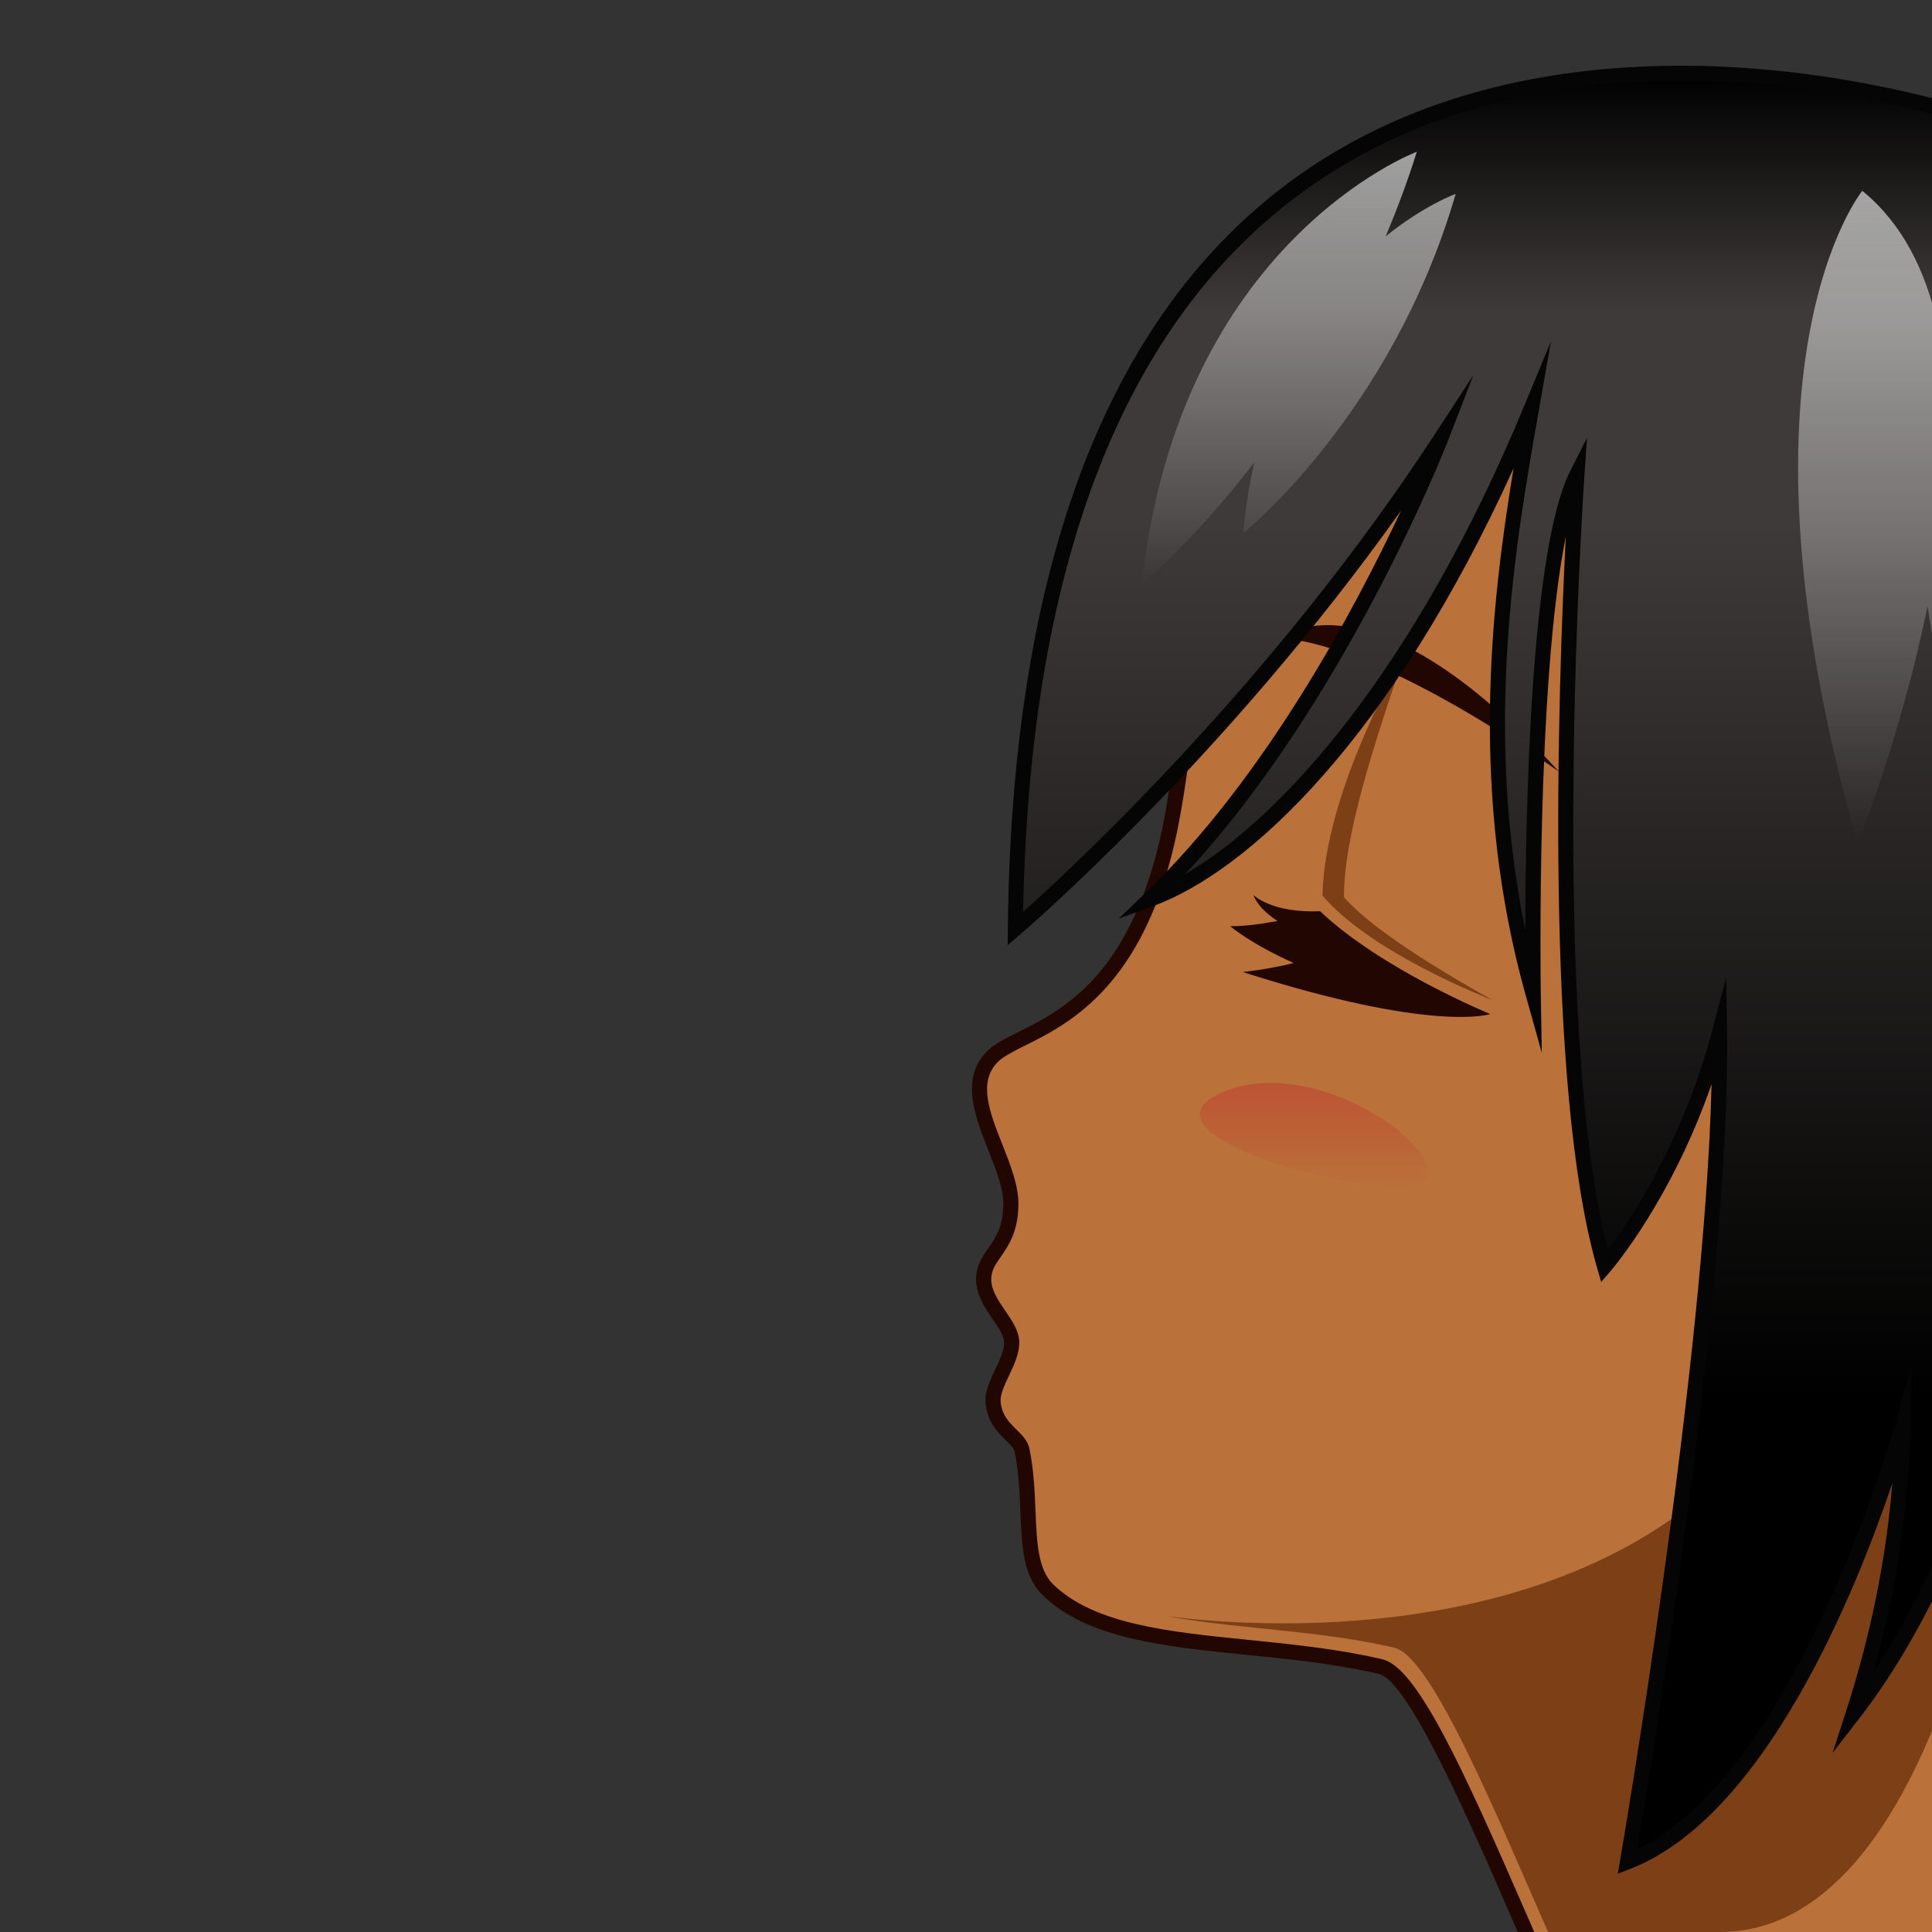 <?xml version="1.0" encoding="utf-8"?>
<!-- Generator: Adobe Illustrator 18.0.0, SVG Export Plug-In . SVG Version: 6.00 Build 0)  -->
<!DOCTYPE svg PUBLIC "-//W3C//DTD SVG 1.1//EN" "http://www.w3.org/Graphics/SVG/1.1/DTD/svg11.dtd">
<svg version="1.1" id="レイヤー_1" xmlns="http://www.w3.org/2000/svg" xmlns:xlink="http://www.w3.org/1999/xlink" x="0px"
	 y="0px" width="64px" height="64px" viewBox="0 0 64 64" style="enable-background:new 0 0 64 64;" xml:space="preserve">
<rect x="0" y="0" width="64" height="64" fill="#333333" stroke="none"/>
<g>
	<g>
		<path style="fill:#BA713A;" d="M32.585,42.383c0,0.804,0.9,1.44,0.926,2.059
			c0.027,0.647-0.657,1.408-0.616,1.99c0.064,0.915,0.863,1.136,0.96,1.609
			c0.38,1.857-0.061,3.725,0.855,4.62c1.903,1.859,5.722,1.674,9.428,2.243
			c0.537,0.083,1.071,0.181,1.597,0.304C46.978,55.498,49.158,60.838,50.988,65
			l20.954,0.005c-1.112-2.482-1.101-4.17-1.428-6.432
			c-1.085-7.504,4.526-4.34,9.884-16.081
			c9.255-20.28,1.036-30.971-12.067-35.267
			C57.969,3.827,45.205,5.016,40.791,17.915c-1.669,4.879-1.506,7.598-2.232,10.385
			c-1.466,5.634-4.78,5.797-5.683,6.7c-1.251,1.251,0.622,3.363,0.61,4.889
			C33.475,41.362,32.585,41.523,32.585,42.383z"/>
		<path style="fill:#210601;" d="M72.328,65.255L50.825,65.25l-0.711-1.627
			c-1.46-3.353-3.459-7.943-4.435-8.172c-0.489-0.113-1.006-0.211-1.578-0.299
			c-0.939-0.145-1.893-0.241-2.813-0.334c-2.711-0.273-5.271-0.532-6.752-1.979
			c-0.647-0.632-0.688-1.622-0.735-2.769c-0.025-0.645-0.053-1.311-0.19-1.979
			c-0.023-0.114-0.147-0.237-0.292-0.379c-0.265-0.262-0.627-0.619-0.672-1.263
			c-0.025-0.353,0.15-0.724,0.32-1.083c0.151-0.318,0.306-0.648,0.295-0.915
			c-0.009-0.212-0.187-0.472-0.374-0.747c-0.259-0.38-0.553-0.81-0.553-1.322
			c0-0.452,0.205-0.747,0.403-1.032c0.242-0.348,0.492-0.708,0.498-1.464
			c0.004-0.521-0.238-1.133-0.495-1.781c-0.441-1.116-0.942-2.382-0.042-3.282
			c0.239-0.239,0.59-0.415,1.036-0.637c1.389-0.692,3.486-1.739,4.582-5.949
			c0.263-1.008,0.411-2.034,0.568-3.119c0.283-1.955,0.604-4.171,1.669-7.284
			c2.755-8.052,9.177-12.486,18.08-12.486c3.123,0,6.503,0.567,9.774,1.64
			c7.188,2.357,12.232,6.444,14.589,11.821c2.757,6.293,1.959,14.297-2.372,23.787
			c-2.607,5.714-5.271,7.927-7.216,9.544c-2.058,1.709-3.19,2.65-2.649,6.397
			c0.068,0.472,0.122,0.918,0.174,1.353c0.198,1.653,0.37,3.081,1.236,5.013
			L72.328,65.255z M51.152,64.75l20.409,0.005c-0.766-1.824-0.932-3.213-1.123-4.806
			c-0.052-0.431-0.104-0.873-0.172-1.34c-0.582-4.024,0.772-5.15,2.823-6.854
			c1.908-1.586,4.521-3.757,7.081-9.366c4.27-9.355,5.066-17.222,2.369-23.379
			c-2.298-5.243-7.237-9.235-14.287-11.546C65.031,6.406,61.705,5.848,58.635,5.848
			c-8.674,0-14.927,4.314-17.607,12.148c-1.05,3.068-1.367,5.26-1.646,7.193
			c-0.159,1.1-0.31,2.139-0.579,3.174c-1.153,4.43-3.463,5.582-4.843,6.271
			c-0.389,0.194-0.724,0.361-0.905,0.543c-0.669,0.668-0.27,1.677,0.152,2.744
			c0.263,0.665,0.535,1.353,0.53,1.97c-0.007,0.911-0.329,1.373-0.587,1.745
			c-0.183,0.263-0.314,0.452-0.314,0.747c0,0.358,0.236,0.705,0.466,1.04
			c0.229,0.336,0.445,0.653,0.461,1.009c0.016,0.389-0.167,0.775-0.344,1.149
			c-0.142,0.301-0.289,0.611-0.273,0.834c0.032,0.455,0.283,0.702,0.525,0.941
			c0.186,0.183,0.377,0.372,0.431,0.636c0.145,0.707,0.175,1.425,0.2,2.059
			c0.043,1.04,0.079,1.938,0.585,2.432c1.354,1.323,3.831,1.574,6.452,1.839
			c0.928,0.094,1.887,0.19,2.84,0.337c0.585,0.09,1.113,0.189,1.615,0.307
			c1.136,0.265,2.63,3.521,4.779,8.459L51.152,64.75z"/>
	</g>
	<path style="fill:#7C3F16;" d="M56.971,64C64.125,64,66.165,49.425,66.165,49.425
		c3-3.417-8.623-0.966-8.623-0.966c-6.248,6.557-17.296,5.297-18.906,5.074
		c1.789,0.337,3.887,0.429,5.961,0.747c0.537,0.082,1.071,0.181,1.597,0.304
		c1.241,0.29,3.421,5.629,5.252,9.792L56.971,64z"/>
	<g>
		<path style="fill:#210601;" d="M40.751,30.68c0.464,0.009,1.042-0.073,1.567-0.171
			c-0.357-0.238-0.671-0.524-0.795-0.861c0,0,0.606,0.609,2.205,0.537
			c2.042,1.935,5.64,3.407,5.64,3.407s-1.859,0.64-8.203-1.393
			c0,0,0.933-0.098,1.689-0.299C41.393,31.245,40.751,30.68,40.751,30.68z"/>
		<path style="fill:#7C3F16;" d="M46.529,21.677c-1.017,2.973-2.017,6.037-2.009,8.045
			c0.559,0.639,1.875,1.703,4.913,3.403c0,0-3.984-1.521-5.624-3.458
			C43.879,26.152,46.529,21.677,46.529,21.677z"/>
		<path style="fill:#210601;" d="M42.411,21.136c0,0,2.943-2.462,9.237,4.432
			C51.648,25.569,45.889,21.383,42.411,21.136z"/>
	</g>
	<g>
		<linearGradient id="SVGID_1_" gradientUnits="userSpaceOnUse" x1="76.139" y1="4.095" x2="76.139" y2="66.167">
			<stop  offset="0" style="stop-color:#000000"/>
			<stop  offset="0.132" style="stop-color:#3E3A39"/>
			<stop  offset="0.251" style="stop-color:#3E3A39"/>
			<stop  offset="0.741" style="stop-color:#000000"/>
		</linearGradient>
		<path style="fill:url(#SVGID_1_);" d="M65.534,17.68l1.86,23.897
			c-3.892,18.715,7.555,24.591,7.555,24.591s-2.184-4.779-2.004-8.486
			c0,0,2.32,3.314,3.908,4.061c0,0-1.507-7.087,4.591-15.827
			C86.91,38.082,94.834,7.007,65.981,4.095L65.534,17.68z"/>
		<path style="fill:#050505;" d="M75.476,66.719l-0.641-0.329
			C74.719,66.33,63.278,60.219,67.143,41.561l-1.857-23.861l0.455-13.88l0.267,0.027
			c9.363,0.945,15.702,4.888,18.84,11.721
			c4.777,10.404,0.525,25.157-3.197,30.492c-5.958,8.54-4.566,15.562-4.552,15.633
			l0.104,0.492l-0.455-0.214c-1.216-0.572-2.794-2.521-3.558-3.531
			c0.109,3.475,1.967,7.58,1.987,7.625L75.476,66.719z M66.223,4.371l-0.438,13.317
			l1.862,23.904l-0.007,0.035c-3.262,15.683,4.421,22.295,6.77,23.908
			c-0.605-1.494-1.854-4.969-1.714-7.865l0.036-0.729l0.419,0.598
			c0.021,0.03,1.905,2.707,3.382,3.728c-0.205-1.822-0.438-8.12,4.707-15.492
			c3.664-5.252,7.852-19.768,3.153-29.998C81.363,9.18,75.251,5.344,66.223,4.371
			z"/>
	</g>
	<g>
		<g>
			<path style="fill:#BA713A;" d="M66.205,36.526c0,0,4.962-0.414,4.815,4.341
				s-1.838,6.272-3.88,7.195c-2.042,0.922-5.861,1.489-7.233-1.738"/>
			<path style="fill:#210601;" d="M63.905,49.033c-0.665,0-1.328-0.1-1.943-0.34
				c-1.05-0.409-1.818-1.174-2.286-2.272l0.461-0.195
				c0.412,0.97,1.088,1.644,2.008,2.002c1.592,0.623,3.63,0.175,4.894-0.394
				c2.142-0.967,3.596-2.523,3.732-6.975c0.04-1.289-0.31-2.295-1.039-2.988
				c-1.322-1.257-3.482-1.097-3.506-1.096l-0.041-0.498
				c0.097-0.008,2.399-0.184,3.889,1.229c0.839,0.795,1.241,1.929,1.197,3.368
				c-0.153,4.987-2.026,6.511-4.027,7.414
				C66.329,48.702,65.116,49.033,63.905,49.033z"/>
		</g>
	</g>
	<g>
		<linearGradient id="SVGID_2_" gradientUnits="userSpaceOnUse" x1="52.193" y1="2.427" x2="52.193" y2="61.675">
			<stop  offset="0" style="stop-color:#000000"/>
			<stop  offset="0.132" style="stop-color:#3E3A39"/>
			<stop  offset="0.251" style="stop-color:#3E3A39"/>
			<stop  offset="0.741" style="stop-color:#000000"/>
		</linearGradient>
		<path style="fill:url(#SVGID_2_);" d="M65.981,4.095c0,0,7.047,2.8,4.009,24.756
			c-2.166,15.649-5.224,23.569-8.603,27.928c0.909-2.804,1.585-6.043,1.644-9.596
			c0,0-3.367,12.263-9.119,14.493c0,0,3.172-18.296,3.048-27.472
			c-1.272,4.817-3.807,7.752-3.807,7.752c-2.207-7.583-0.915-26.233-0.915-26.233
			c-1.688,3.344-1.447,17.219-1.447,17.219c-2.16-7.693-0.843-14.931-0.053-19.436
			c-4.185,10.113-9.35,15.091-12.653,16.287c5.936-5.686,9.629-15.232,9.629-15.232
			c-6.225,9.533-14.078,16.205-14.078,16.205
			C34.024-7.564,65.981,4.095,65.981,4.095z"/>
		<path style="fill:#050505;" d="M53.59,62.068l0.076-0.436
			c0.029-0.172,2.804-16.274,3.032-25.718c-1.329,3.827-3.264,6.097-3.355,6.203
			l-0.301,0.349l-0.129-0.441c-1.757-6.036-1.302-19.158-1.044-24.247
			c-0.991,4.921-0.83,15.039-0.828,15.158l0.033,1.939l-0.523-1.867
			c-1.877-6.683-1.169-12.911-0.413-17.492
			c-4.06,8.936-8.775,13.354-11.967,14.51l-1.112,0.403l0.854-0.819
			c4.001-3.833,7.001-9.495,8.5-12.699c-5.873,8.273-12.543,13.981-12.615,14.042
			l-0.418,0.354l0.006-0.547C33.625,7.136,45.653,2.177,55.702,2.177
			c5.687,0,10.319,1.667,10.365,1.683c0.302,0.12,7.2,3.127,4.171,25.025
			c-1.941,14.022-4.69,22.935-8.653,28.047l-0.877,1.132l0.441-1.362
			c0.818-2.521,1.333-5.06,1.537-7.57c-1.204,3.562-4.208,11.043-8.684,12.778
			L53.59,62.068z M57.186,32.371l0.024,1.83c0.112,8.286-2.487,24.17-2.974,27.062
			c5.323-2.575,8.522-14.029,8.555-14.147l0.524-1.909l-0.033,1.979
			c-0.046,2.712-0.455,5.468-1.218,8.214c3.405-5.179,5.923-13.903,7.678-26.583
			c2.978-21.513-3.784-24.462-3.854-24.489c-0.038-0.014-4.593-1.65-10.187-1.65
			c-9.743,0-21.391,4.794-21.809,27.528c1.709-1.525,8.295-7.64,13.611-15.782
			l1.301-1.992l-0.858,2.219c-0.035,0.09-3.361,8.592-8.688,14.308
			c3.165-1.839,7.59-6.708,11.248-15.548l0.872-2.104L50.954,13.719
			c-0.737,4.197-1.816,10.343-0.427,17.081c0.007-4.051,0.181-12.602,1.486-15.19
			l0.559-1.106l-0.086,1.236c-0.013,0.183-1.212,17.938,0.777,25.672
			c0.703-0.937,2.471-3.546,3.454-7.271L57.186,32.371z"/>
	</g>
	<g>
		<linearGradient id="SVGID_3_" gradientUnits="userSpaceOnUse" x1="63.48" y1="6.321" x2="63.48" y2="27.952">
			<stop  offset="0" style="stop-color:#FFFFFF;stop-opacity:0.6"/>
			<stop  offset="1" style="stop-color:#FFFFFF;stop-opacity:0"/>
		</linearGradient>
		<path style="fill:url(#SVGID_3_);" d="M65.171,8.594c0,0-0.529,0.652-0.991,2.138
			C63.785,8.956,63.016,7.404,61.691,6.321c0,0-4.677,5.72-0.157,21.631
			c0,0,1.437-3.549,2.318-7.873c0.242,1.632,0.614,3.443,1.195,5.489
			C65.048,25.569,70.244,12.742,65.171,8.594z"/>
		<linearGradient id="SVGID_4_" gradientUnits="userSpaceOnUse" x1="43.024" y1="5.027" x2="43.024" y2="19.351">
			<stop  offset="0" style="stop-color:#FFFFFF;stop-opacity:0.6"/>
			<stop  offset="1" style="stop-color:#FFFFFF;stop-opacity:0"/>
		</linearGradient>
		<path style="fill:url(#SVGID_4_);" d="M37.825,19.351c1.227-11.373,9.109-14.324,9.109-14.324
			c-0.307,0.985-0.658,1.912-1.03,2.801c1.28-1.033,2.318-1.406,2.318-1.406
			c-2.123,7.298-7.035,11.237-7.035,11.237c0.07-0.841,0.201-1.604,0.357-2.331
			C39.518,17.956,37.825,19.351,37.825,19.351z"/>
		<linearGradient id="SVGID_5_" gradientUnits="userSpaceOnUse" x1="81.444" y1="12.443" x2="81.444" y2="29.892">
			<stop  offset="0" style="stop-color:#FFFFFF;stop-opacity:0.6"/>
			<stop  offset="1" style="stop-color:#FFFFFF;stop-opacity:0"/>
		</linearGradient>
		<path style="fill:url(#SVGID_5_);" d="M78.57,12.443c1.165,0.865,1.945,1.861,2.473,2.896
			c0.12-1.113,0.304-1.691,0.304-1.691c5.652,5.907,2.446,16.244,2.446,16.244
			c-1.129-2.716-1.828-5.113-2.255-7.185c-0.211,0.784-0.416,1.269-0.416,1.269
			C76.734,16.575,78.57,12.443,78.57,12.443z"/>
	</g>
	
		<linearGradient id="SVGID_6_" gradientUnits="userSpaceOnUse" x1="20.236" y1="35.874" x2="20.236" y2="39.307" gradientTransform="matrix(-1 0 0 1 63.765 0)">
		<stop  offset="0" style="stop-color:#C30D23;stop-opacity:0.3"/>
		<stop  offset="1" style="stop-color:#C30D23;stop-opacity:0"/>
	</linearGradient>
	<path style="fill:url(#SVGID_6_);" d="M47.298,38.978c0.321-1.212-4.109-4.184-7.01-2.695
		C37.388,37.772,46.977,40.189,47.298,38.978z"/>
</g>
</svg>
